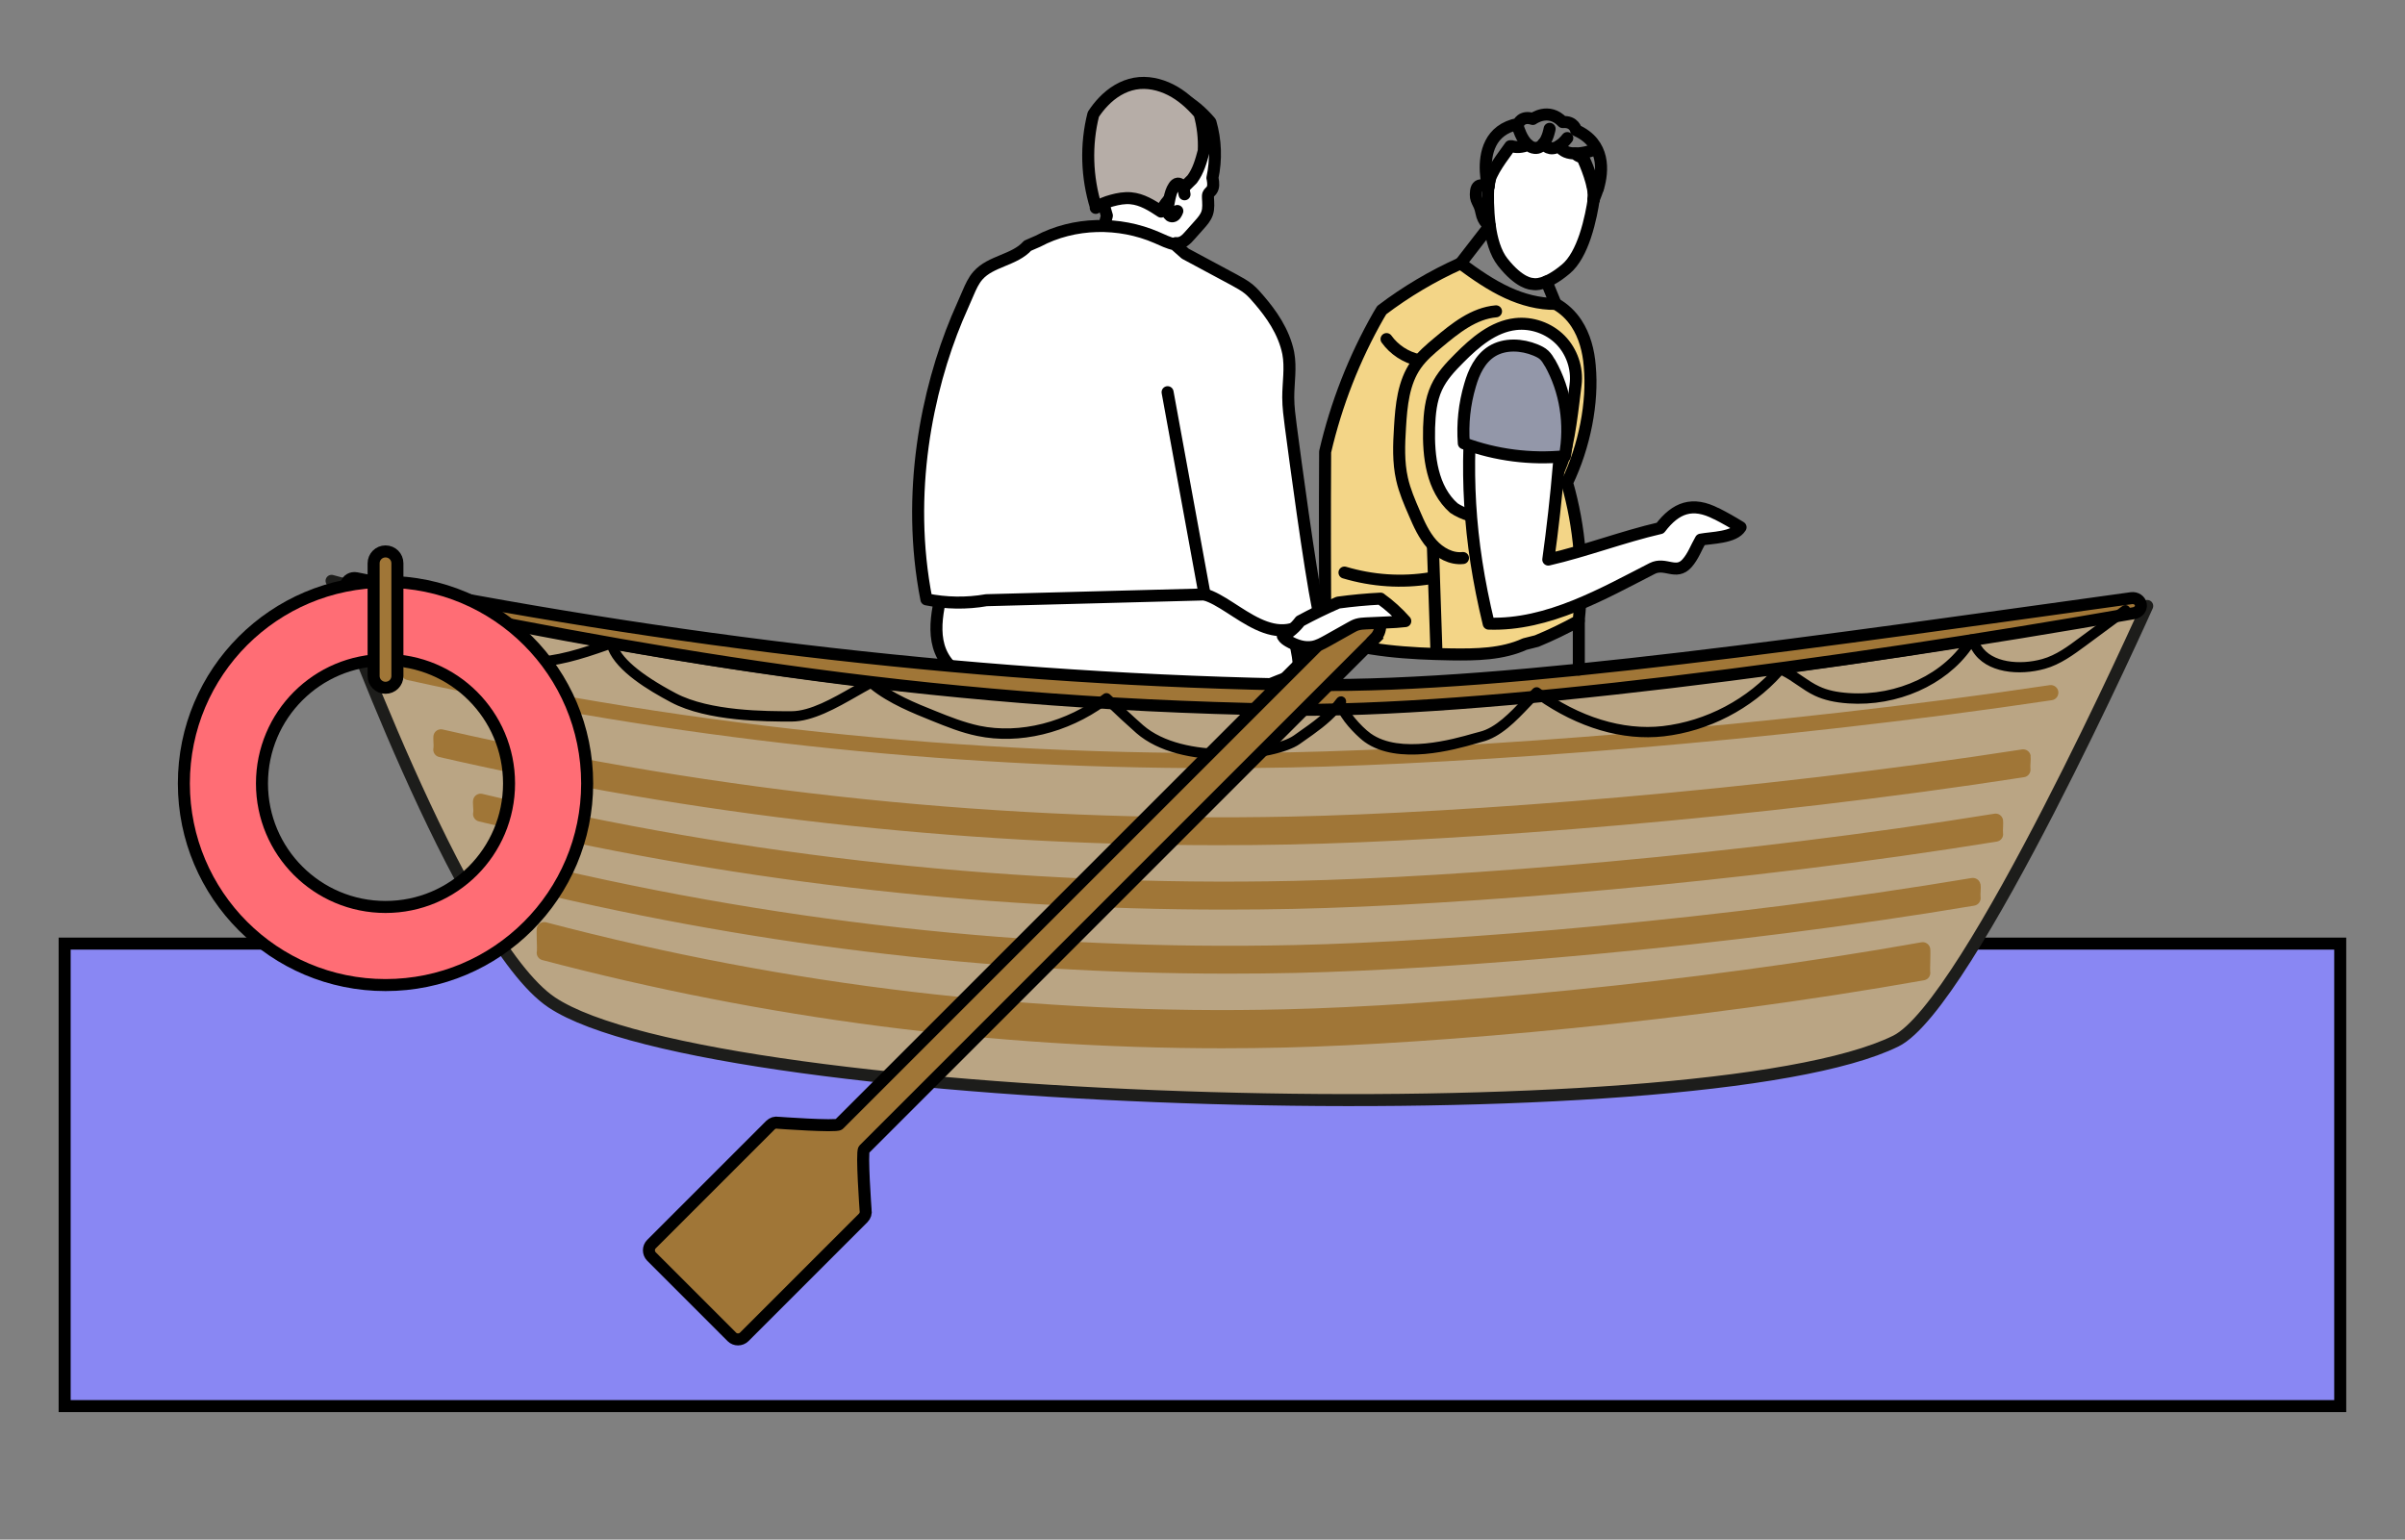 <?xml version="1.0" encoding="UTF-8"?><svg xmlns="http://www.w3.org/2000/svg" viewBox="0 0 200.13 128.13"><rect x="0" y="0" width="200.13" height="128.13" fill="#808080" stroke="none"/><defs><style>.cls-1,.cls-2{fill:#fff;}.cls-3{stroke:#e30613;stroke-width:8px;}.cls-3,.cls-2,.cls-4,.cls-5,.cls-6{stroke-linecap:round;stroke-linejoin:round;}.cls-3,.cls-4{fill:none;}.cls-7{fill:#8987f3;}.cls-7,.cls-8,.cls-2,.cls-4,.cls-9,.cls-6{stroke:#000;}.cls-7,.cls-8,.cls-9{stroke-miterlimit:10;}.cls-10{isolation:isolate;}.cls-8{fill:#ff6d75;}.cls-11{fill:#283154;mix-blend-mode:screen;opacity:.5;}.cls-12{fill:#4a3424;mix-blend-mode:difference;opacity:.4;}.cls-9,.cls-13{fill:#a07637;}.cls-5{fill:#baa584;stroke:#1d1d1b;}.cls-6{fill:#f3d587;}</style></defs><g class="cls-10"><g id="Calque_1"><polygon class="cls-2" points="118.07 28.38 123.25 25.75 129.77 26.95 131.52 29.58 131.13 35.39 129.47 42.12 126.69 45 121.31 45.55 116.59 43.26 116.1 37.77 117.08 32.72 118.07 28.38"/><path class="cls-6" d="m132.29,30.46c-.1-1.25-.42-2.5-1.11-3.55-.44-.67-1.04-1.24-1.73-1.62-1.37.02-2.75-.35-4.01-.93-1.39-.64-2.66-1.53-3.9-2.44-2.32,1.04-4.53,2.35-6.56,3.89-.09.15-.18.3-.27.45-2.02,3.54-3.52,7.37-4.44,11.34-.03,5.15-.02,10.29.02,15.44,3.33,1.14,6.93,1.36,10.46,1.42,2.09.03,4.25,0,6.14-.86l.99-.25c1.19-.49,2.36-1.06,3.49-1.68.42-3.85.1-7.78-.97-11.5,1.47-3.06,2.17-6.69,1.89-9.7Zm-5.5,12.18c-1.52.9-4.35.64-5.81-.36-1.81-1.6-2.13-4.28-2.06-6.7.04-1.13.14-2.29.62-3.32.43-.94,1.15-1.71,1.88-2.44,1.32-1.33,2.84-2.64,4.7-2.85,1.35-.15,2.76.34,3.72,1.31.96.97,1.44,2.38,1.27,3.73-.22,1.76-.53,4.84-1.14,6.5-.61,1.66-1.65,3.22-3.17,4.13Z"/><path class="cls-4" d="m124.49,25.91c-1.85.16-3.4,1.41-4.82,2.6-.67.56-1.34,1.13-1.84,1.84-1.05,1.49-1.22,3.4-1.33,5.21-.09,1.44-.15,2.9.17,4.31.22.98.62,1.91,1.02,2.83.39.91.8,1.83,1.45,2.57.66.74,1.62,1.28,2.6,1.17"/><path class="cls-2" d="m142.82,42.75c-1.98-1.02-3.36-.52-4.67,1.2-3.08.71-6.22,1.91-9.31,2.62.34-2.42.67-5.35.87-7.79.18-2.12.61-4.56.02-6.65-.51-1.82-2.04-3.27-4.03-2.98-1.45.21-2.91,1.51-3.07,3.03-.73,6.79-.46,12.65,1.25,19.72,4.95.17,9.59-2.54,13.61-4.59,1.08-.55,1.99.58,2.89-.43.52-.58.76-1.3,1.15-1.97.88-.17,2.78-.15,3.31-1.03-.66-.41-1.33-.79-2.02-1.14Z"/><path class="cls-1" d="m128.97,30.2c-.13-.23-.27-.46-.47-.65-.2-.19-.46-.31-.72-.42-1.14-.47-2.56-.56-3.64.11-.99.62-1.5,1.73-1.81,2.81-.47,1.58-.64,3.22-.52,4.84,2.67.99,5.57,1.36,8.41,1.08.5-2.66.07-5.45-1.24-7.77Z"/><path class="cls-11" d="m128.97,30.2c-.13-.23-.27-.46-.47-.65-.2-.19-.46-.31-.72-.42-1.14-.47-2.56-.56-3.64.11-.99.62-1.5,1.73-1.81,2.81-.47,1.58-.64,3.22-.52,4.84,2.67.99,5.57,1.36,8.41,1.08.5-2.66.07-5.45-1.24-7.77Z"/><path class="cls-4" d="m128.97,30.2c-.13-.23-.27-.46-.47-.65-.2-.19-.46-.31-.72-.42-1.14-.47-2.56-.56-3.64.11-.99.62-1.5,1.73-1.81,2.81-.47,1.58-.64,3.22-.52,4.84,2.67.99,5.57,1.36,8.41,1.08.5-2.66.07-5.45-1.24-7.77Z"/><path class="cls-2" d="m119.24,45.53c.1,2.87.19,5.75.29,8.62"/><path class="cls-2" d="m111.88,47.65c2.31.69,4.77.86,7.15.47"/><path class="cls-2" d="m115.38,28.22c.63.88,1.6,1.52,2.67,1.75"/><path class="cls-4" d="m128.95,10.72s-.13.78-.51,1.24h0"/><path class="cls-4" d="m127.15,12.05c-.55-.47-.82-1.45-.82-1.45"/><path class="cls-4" d="m123.98,18.78h0c-.07-.03-.55-.26-.71-1.11-.17-.92-.56-.89-.44-1.78.12-.84.93-.31,1.02-.24"/><path class="cls-4" d="m132.43,12.54s-.66.24-1.36.23"/><path class="cls-2" d="m125.81,12.18c.38.09.84.09,1.34-.13.17.15.35.24.57.26.3.03.53-.13.71-.35,0,0,.01.02.02.02.07.09.52.66,1.29.16.27.48.81.63,1.33.63.26.29.68.34.68.34.02.04.04.08.05.12.93,1.97.85,3.17.84,3.3.13-.29.23-.58.32-.85-.16.51-.32.86-.35.94h0s0,.02,0,.02h0c-.07.5-.28,1.76-.71,3.04-.36,1.06-.88,2.12-1.61,2.72-1.68,1.41-2.6,1.27-2.73,1.23-.14,0-1.12-.04-2.52-1.82-.6-.76-.92-1.92-1.07-3.04-.18-1.34-.16-2.63-.13-3.13h0c0-.06,0-.11.02-.18,0,.05.02.08.02.08.02-.21.05-.41.09-.61.31-.99,1.54-2.49,1.7-2.76h.14Z"/><path class="cls-4" d="m123.97,14.94c-.06.19-.1.36-.11.53"/><path class="cls-4" d="m123.84,15.65s0,0,0-.02h0c-.03-.11-.16-.65-.2-1.36v-.02c-.07-1.42.28-3.47,2.7-3.94,0,0,.27-.72,1.21-.41,0,0,1.32-.99,2.49.26.97-.08,1.11.68,1.11.68,2.46,1.1,2.23,3.43,1.84,4.77,0,.03-.02.05-.02.07"/><path class="cls-4" d="m131.8,13.38s.99,2.16.8,3.26"/><path class="cls-4" d="m123.85,15.43h0s0,.09-.01.19h0s0,.02,0,.02"/><path class="cls-4" d="m132.61,16.64h0"/><path class="cls-4" d="m132.63,16.43s0,.07-.03.19"/><path class="cls-4" d="m130.42,11.49c-.22.28-.43.47-.61.6-.02.02-.04.04-.06.04"/><path class="cls-4" d="m128.45,11.98v-.02"/><line class="cls-2" x1="121.54" y1="21.92" x2="123.97" y2="18.78"/><line class="cls-2" x1="128.69" y1="23.43" x2="129.45" y2="25.29"/><rect class="cls-3" x="-743.49" y="-1253.45" width="2655.08" height="1511.77"/><rect class="cls-7" x="5.38" y="78.53" width="189.36" height="38.49"/><path class="cls-2" d="m107.67,53.15c-.57-2.12-1.73-4.15-3.52-5.66-.09-.08-.2-.15-.29-.23-1.21-.1-2.44-.07-3.64.04-2.32.22-4.6.73-6.9,1.05-5.37.76-9.35.54-14.78.28-.65,2.49-1.26,5.27.81,7.07.82.72,1.71.94,2.87,1,5.08.52,11.46,2.82,16.78,1.37,2.75,1.26,6.17-1.24,9.15-2-.06-.99-.2-1.96-.46-2.92Z"/><path class="cls-5" d="m27.6,48.34s10.77,30.03,18.31,35.08c13.3,8.89,95.53,11.27,111.85,3.22,6.06-2.99,20.92-36.21,20.92-36.21,0,0-35.72,8.17-75.24,8.17s-75.85-10.26-75.85-10.26Z"/><path class="cls-13" d="m101.18,63.93c-22.63,0-45.24-2.46-67.29-7.34-.34-.07-.56-.41-.48-.75.08-.34.42-.55.75-.48,23.97,5.3,48.61,7.74,73.21,7.25,14.83-.3,40.12-2.14,63.19-5.59.35-.05.67.19.72.53.05.35-.19.67-.53.72-23.12,3.46-48.48,5.3-63.35,5.6-2.07.04-4.15.06-6.22.06Z"/><path class="cls-9" d="m29.34,49.35c-.37-.08-.6-.41-.52-.75.08-.34.45-.55.82-.48,25.97,5.3,52.88,8.51,79.53,8.88,16.4.23,43.22-3.77,68.2-7.22.38-.05.72.19.78.53.05.35-.21.65-.58.72-24.58,4.32-54.48,8.31-70.75,8.03-31.13-.53-53.59-4.83-77.48-9.7Z"/><path class="cls-13" d="m168.98,62.9c-.05-.35-.38-.58-.72-.53-22.23,3.45-46.59,5.29-60.88,5.59-23.71.49-47.44-1.95-70.54-7.25-.34-.08-.68.13-.76.47-.06.28.03.87-.01,1.06-.08.34.13.68.47.76,21.26,4.88,43.04,7.34,64.85,7.34,2,0,3.99-.02,5.99-.06,14.33-.3,38.76-2.14,61.05-5.6.35-.05.58-.38.53-.72-.03-.21.05-.78.01-1.05Z"/><path class="cls-13" d="m166.68,68.24c-.06-.35-.38-.58-.72-.52-21.28,3.45-44.61,5.29-58.29,5.59-22.69.49-45.41-1.95-67.53-7.24-.34-.08-.68.13-.76.47-.07.28.04.87,0,1.06-.08.34.13.68.47.76,20.36,4.87,41.22,7.34,62.11,7.34,1.91,0,3.82-.02,5.74-.06,13.72-.3,37.12-2.14,58.46-5.6.35-.06.58-.38.52-.72-.03-.21.04-.78,0-1.06Z"/><path class="cls-13" d="m164.8,73.59c-.06-.34-.38-.57-.73-.52-20.56,3.45-43.1,5.29-56.32,5.58-21.93.49-43.88-1.95-65.24-7.24-.34-.08-.68.12-.76.46-.07.28.05.87,0,1.06-.08.34.12.68.46.76,19.67,4.88,39.84,7.34,60.03,7.34,1.85,0,3.7-.02,5.55-.06,13.26-.3,35.88-2.14,56.5-5.6.34-.06.58-.38.52-.73-.03-.21.05-.78,0-1.06Z"/><path class="cls-13" d="m160.62,78.93c-.06-.34-.39-.57-.73-.51-19.36,3.45-40.58,5.29-53.02,5.58-20.64.49-41.31-1.95-61.42-7.24-.34-.09-.68.11-.77.45-.07.26.03,1.79,0,1.92-.09.34.11.68.45.77,18.53,4.88,37.53,7.34,56.55,7.34,1.74,0,3.48-.02,5.22-.06,12.49-.3,33.79-2.15,53.21-5.6.35-.06.57-.39.51-.73-.03-.15.05-1.67,0-1.92Z"/><path d="m101.98,63.2c-2.68,0-5.57-.58-7.42-2.19-.83-.73-1.73-1.57-2.52-2.33-3.23,2.34-7.21,3.3-10.71,2.57-1.33-.27-2.59-.78-3.8-1.27-1.51-.61-3.56-1.42-5.09-2.66-.34.18-.7.39-1.07.6-1.75,1-3.73,2.13-5.51,2.13-2.1,0-7,0-10.02-1.6-1.92-1.02-4.47-2.55-5.23-4.37-2.26.8-4.34,1.44-6.53,1.45h-.71c-2.75.03-5.59.05-8.21-1.12-1.57-.7-3.32-2.39-5.19-5.01-.13-.19-.09-.45.1-.59.19-.14.45-.09.59.1,1.76,2.47,3.43,4.1,4.84,4.73,2.45,1.09,5.08,1.07,7.86,1.05h.72c2.18-.02,4.3-.71,6.65-1.55.11-.04.24-.03.34.02.1.06.18.16.21.27.3,1.25,1.97,2.68,4.95,4.26,2.84,1.51,7.59,1.5,9.62,1.5,1.56,0,3.43-1.07,5.09-2.02.48-.27.93-.53,1.35-.75.15-.08.34-.06.47.05,1.45,1.25,3.55,2.09,5.08,2.7,1.18.48,2.41.96,3.66,1.23,3.38.7,7.23-.28,10.32-2.63.16-.13.39-.11.55.03.85.81,1.84,1.75,2.75,2.55,3.35,2.93,10.79,2.09,12.54.86l.34-.24c1.23-.86,2.38-1.67,3.25-2.85.11-.15.32-.21.5-.14.18.07.29.25.26.45-.07.52,1.26,2.05,2.05,2.61,2.44,1.74,6.88.48,8.55,0,.22-.06.4-.11.52-.14,1.32-.32,2.52-1.59,3.58-2.7.29-.31.58-.61.86-.89.15-.14.38-.16.54-.04,3.3,2.41,6.94,3.53,10.24,3.16,3.64-.42,7.09-2.25,9.48-5.02.12-.14.31-.19.48-.11.61.25,1.16.63,1.7.99.47.32.91.62,1.37.83.67.32,1.46.49,2.48.56,4.04.27,7.99-1.61,9.83-4.68.08-.13.21-.2.36-.2h0c.14,0,.28.08.36.2l.45.73c.88,1.42,3.22,1.64,5.08,1.12,1.15-.32,2.15-1.06,3.11-1.78l3.56-2.63c.19-.14.45-.1.59.09.14.19.1.45-.09.59l-3.56,2.63c-.98.72-2.09,1.55-3.39,1.91-2.1.59-4.88.38-6.02-1.48l-.1-.16c-2.12,3-6.15,4.8-10.24,4.52-1.13-.08-2.01-.28-2.78-.64-.52-.24-1.01-.58-1.48-.9-.43-.3-.85-.58-1.28-.79-2.52,2.8-6.07,4.64-9.81,5.07-3.42.39-7.14-.71-10.54-3.1-.19.2-.39.41-.6.62-1.14,1.2-2.43,2.56-3.99,2.94-.12.03-.28.08-.49.14-1.78.51-6.5,1.85-9.27-.13-.4-.28-1.64-1.42-2.16-2.46-.85.95-1.86,1.66-2.92,2.4l-.34.24c-.98.69-3.47,1.28-6.17,1.28Z"/><path class="cls-8" d="m32.08,48.42c-9.26,0-16.78,7.51-16.78,16.78s7.51,16.78,16.78,16.78,16.78-7.51,16.78-16.78-7.51-16.78-16.78-16.78Zm0,27.06c-5.68,0-10.28-4.6-10.28-10.28s4.6-10.28,10.28-10.28,10.28,4.6,10.28,10.28-4.6,10.28-10.28,10.28Z"/><path class="cls-9" d="m32.08,57.24c-.54,0-.99-.44-.99-.98v-9.38c0-.54.44-.99.99-.99s.99.44.99.99v9.38c0,.54-.44.98-.99.98Z"/><path class="cls-9" d="m114.42,53.12c.58-.58.58-1.51,0-2.08-.58-.57-1.51-.57-2.08,0l-42.53,42.53c-.22.22-5.05-.13-5.05-.13-.24-.05-.48.03-.65.2l-9.9,9.9c-.28.28-.28.74,0,1.03l6.69,6.69c.28.28.74.28,1.03,0l9.9-9.9c.17-.17.25-.42.2-.65,0,0-.35-4.84-.13-5.05l42.53-42.53Z"/><path class="cls-2" d="m100.89,14.81c.33-1.53.27-3.13-.16-4.63-.02-.03-.04-.05-.06-.08-.67-.77-1.44-1.46-2.35-1.92-.91-.46-1.96-.69-2.96-.51-1.01.18-1.91.75-2.62,1.49-.32.33-.6.69-.85,1.07-.64,2.53-.55,5.23.22,7.72-.08.31-.16.61-.24.92-.14.54-.29,1.11-.66,1.54l6.3,1.03c.09-.41.21-.81.33-1.21.22.03.44-.03.63-.14.23-.14.41-.34.59-.55.25-.28.49-.56.74-.83.26-.29.52-.59.65-.96.14-.41.09-.86.07-1.29,0-.09-.01-.19.02-.28.05-.13.17-.21.26-.32.21-.26.17-.64.11-.97,0-.03,0-.05-.01-.08Z"/><path class="cls-1" d="m94.1,16.5c.93.08,1.75.6,2.52,1.11.28-.68.8-1.27,1.47-1.59l1.12-1.11c.51-.69.74-1.52.96-2.35.05-1.04-.07-2.09-.35-3.09-.02-.03-.04-.05-.06-.08-.67-.77-1.44-1.46-2.35-1.92-.91-.46-1.96-.69-2.96-.51-1.01.18-1.91.75-2.62,1.49-.32.33-.6.69-.85,1.07-.64,2.53-.55,5.23.22,7.72l-.02.06c.38-.3.87-.48,1.35-.61.51-.14,1.05-.24,1.58-.19Z"/><path class="cls-12" d="m94.1,16.5c.93.08,1.75.6,2.52,1.11.28-.68.8-1.27,1.47-1.59l1.12-1.11c.51-.69.74-1.52.96-2.35.05-1.04-.07-2.09-.35-3.09-.02-.03-.04-.05-.06-.08-.67-.77-1.44-1.46-2.35-1.92-.91-.46-1.96-.69-2.96-.51-1.01.18-1.91.75-2.62,1.49-.32.33-.6.69-.85,1.07-.64,2.53-.55,5.23.22,7.72l-.02.06c.38-.3.87-.48,1.35-.61.51-.14,1.05-.24,1.58-.19Z"/><path class="cls-4" d="m94.1,16.5c.93.08,1.75.6,2.52,1.11.28-.68.8-1.27,1.47-1.59l1.12-1.11c.51-.69.74-1.52.96-2.35.05-1.04-.07-2.09-.35-3.09-.02-.03-.04-.05-.06-.08-.67-.77-1.44-1.46-2.35-1.92-.91-.46-1.96-.69-2.96-.51-1.01.18-1.91.75-2.62,1.49-.32.33-.6.69-.85,1.07-.64,2.53-.55,5.23.22,7.72l-.02.06c.38-.3.87-.48,1.35-.61.51-.14,1.05-.24,1.58-.19Z"/><path class="cls-2" d="m98.57,16.17c-.02-.18-.07-.35-.13-.51-.08-.19-.22-.39-.42-.38-.14,0-.25.12-.33.24-.2.29-.29.64-.37.99-.05.23-.09.45-.13.68-.03.17-.05.36,0,.53.06.17.22.31.4.28.2-.03.31-.25.38-.44"/><path class="cls-2" d="m107.2,33.08c0-1.24.23-2.48,0-3.7-.37-1.81-1.45-3.29-2.38-4.38-.28-.33-.57-.67-.91-.95-.37-.3-.79-.52-1.2-.75-1.36-.73-2.72-1.46-4.08-2.19l-.88-.78c-.52-.1-1-.35-1.49-.56-3.13-1.36-6.88-1.3-9.9.31l-.85.37c-1.08,1.21-3.06,1.26-4.13,2.48-.37.42-.6.94-.82,1.45-.31.71-.62,1.43-.93,2.14-2.46,5.91-4.28,14.5-2.54,23.36,1.64.33,3.34.36,4.99.07l18.15-.48c2.62.72,6.08,5.43,9.47,1.32-.75-3.72-1.92-12.55-2.29-15.34-.1-.79-.21-1.58-.21-2.38Z"/><path class="cls-2" d="m114.88,49.82c-1.18.06-2.36.17-3.53.33-1.07.47-2.13.98-3.16,1.54-.38.51-.87.94-1.44,1.25.11.2.31.33.5.44.6.35,1.31.57,1.99.45.45-.08.85-.31,1.25-.53.62-.35,1.25-.7,1.87-1.05.18-.1.37-.21.57-.27.24-.07.49-.09.74-.1.58-.03,1.17-.06,1.75-.08.51-.02,1.02-.05,1.52-.11-.62-.7-1.31-1.33-2.07-1.87Z"/><line class="cls-2" x1="131.38" y1="51.67" x2="131.38" y2="55.72"/><line class="cls-6" x1="100.24" y1="49.47" x2="97.16" y2="32.64"/></g></g></svg>
